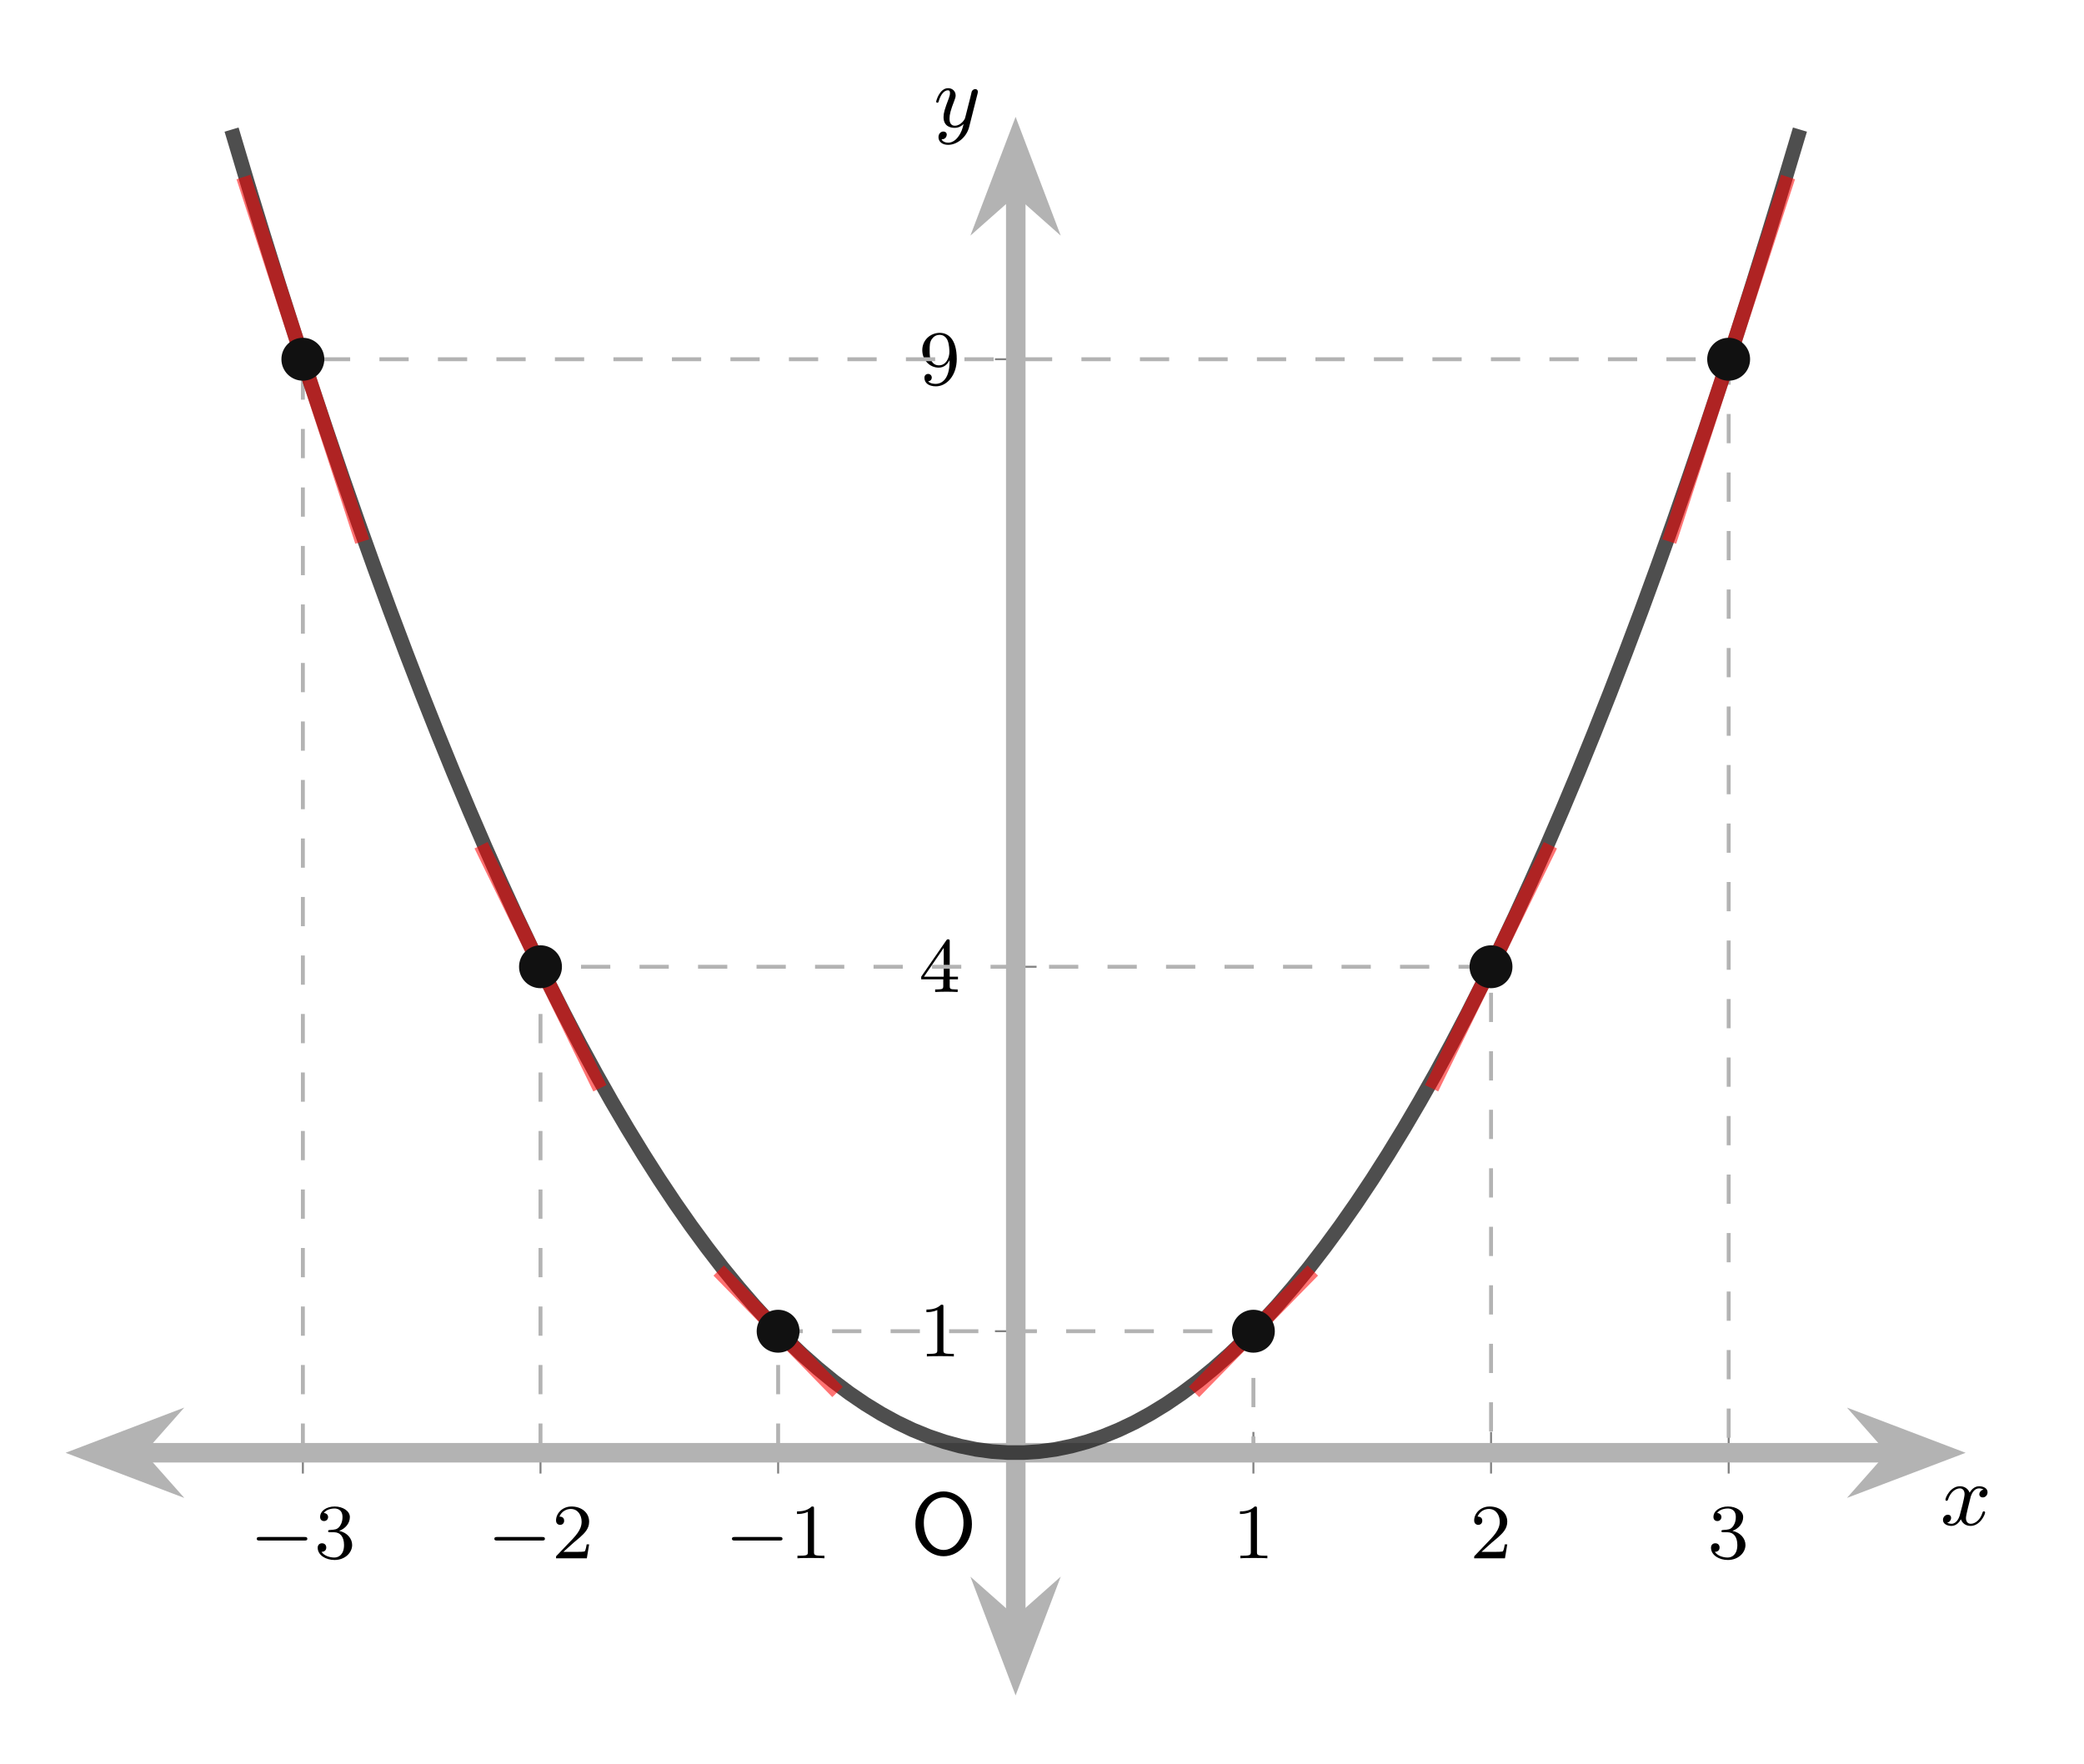 <?xml version="1.0" encoding="UTF-8"?>
<svg xmlns="http://www.w3.org/2000/svg" xmlns:xlink="http://www.w3.org/1999/xlink" width="212.534" height="179.85" viewBox="0 0 212.534 179.85">
<defs>
<g>
<g id="glyph-0-0">
<path d="M 5.562 -1.812 C 5.688 -1.812 5.859 -1.812 5.859 -1.984 C 5.859 -2.172 5.688 -2.172 5.562 -2.172 L 1 -2.172 C 0.875 -2.172 0.703 -2.172 0.703 -1.984 C 0.703 -1.812 0.875 -1.812 1 -1.812 Z M 5.562 -1.812 "/>
</g>
<g id="glyph-1-0">
<path d="M 2.016 -2.656 C 2.641 -2.656 3.031 -2.188 3.031 -1.359 C 3.031 -0.359 2.469 -0.078 2.047 -0.078 C 1.609 -0.078 1.016 -0.234 0.734 -0.656 C 1.031 -0.656 1.219 -0.828 1.219 -1.094 C 1.219 -1.359 1.047 -1.531 0.781 -1.531 C 0.578 -1.531 0.344 -1.406 0.344 -1.078 C 0.344 -0.328 1.156 0.172 2.062 0.172 C 3.125 0.172 3.859 -0.562 3.859 -1.359 C 3.859 -2.016 3.344 -2.625 2.531 -2.797 C 3.156 -3.016 3.625 -3.562 3.625 -4.203 C 3.625 -4.828 2.906 -5.281 2.078 -5.281 C 1.234 -5.281 0.594 -4.828 0.594 -4.219 C 0.594 -3.922 0.781 -3.797 1 -3.797 C 1.234 -3.797 1.406 -3.984 1.406 -4.203 C 1.406 -4.5 1.141 -4.609 0.969 -4.625 C 1.297 -5.062 1.922 -5.078 2.062 -5.078 C 2.266 -5.078 2.875 -5.016 2.875 -4.203 C 2.875 -3.641 2.641 -3.312 2.531 -3.188 C 2.297 -2.938 2.109 -2.922 1.625 -2.891 C 1.469 -2.875 1.406 -2.875 1.406 -2.766 C 1.406 -2.656 1.484 -2.656 1.609 -2.656 Z M 2.016 -2.656 "/>
</g>
<g id="glyph-1-1">
<path d="M 2.25 -1.625 C 2.375 -1.734 2.703 -2 2.828 -2.109 C 3.328 -2.562 3.797 -3 3.797 -3.734 C 3.797 -4.672 3 -5.281 2 -5.281 C 1.047 -5.281 0.422 -4.562 0.422 -3.859 C 0.422 -3.469 0.734 -3.406 0.844 -3.406 C 1.016 -3.406 1.25 -3.531 1.25 -3.828 C 1.25 -4.25 0.859 -4.25 0.766 -4.25 C 1 -4.828 1.531 -5.031 1.922 -5.031 C 2.656 -5.031 3.031 -4.391 3.031 -3.734 C 3.031 -2.906 2.453 -2.297 1.516 -1.344 L 0.516 -0.297 C 0.422 -0.219 0.422 -0.203 0.422 0 L 3.562 0 L 3.797 -1.422 L 3.547 -1.422 C 3.516 -1.266 3.453 -0.859 3.359 -0.719 C 3.312 -0.656 2.719 -0.656 2.578 -0.656 L 1.172 -0.656 Z M 2.25 -1.625 "/>
</g>
<g id="glyph-1-2">
<path d="M 2.5 -5.062 C 2.5 -5.281 2.484 -5.281 2.266 -5.281 C 1.938 -4.969 1.516 -4.781 0.766 -4.781 L 0.766 -4.516 C 0.984 -4.516 1.406 -4.516 1.875 -4.734 L 1.875 -0.656 C 1.875 -0.359 1.844 -0.266 1.094 -0.266 L 0.812 -0.266 L 0.812 0 C 1.141 -0.031 1.828 -0.031 2.172 -0.031 C 2.531 -0.031 3.234 -0.031 3.562 0 L 3.562 -0.266 L 3.281 -0.266 C 2.516 -0.266 2.5 -0.359 2.5 -0.656 Z M 2.5 -5.062 "/>
</g>
<g id="glyph-1-3">
<path d="M 3.141 -5.141 C 3.141 -5.312 3.141 -5.375 2.969 -5.375 C 2.859 -5.375 2.859 -5.359 2.781 -5.25 L 0.234 -1.562 L 0.234 -1.297 L 2.484 -1.297 L 2.484 -0.641 C 2.484 -0.344 2.453 -0.266 1.844 -0.266 L 1.656 -0.266 L 1.656 0 C 2.344 -0.031 2.359 -0.031 2.812 -0.031 C 3.266 -0.031 3.281 -0.031 3.953 0 L 3.953 -0.266 L 3.766 -0.266 C 3.156 -0.266 3.141 -0.344 3.141 -0.641 L 3.141 -1.297 L 3.984 -1.297 L 3.984 -1.562 L 3.141 -1.562 Z M 2.531 -4.5 L 2.531 -1.562 L 0.516 -1.562 Z M 2.531 -4.5 "/>
</g>
<g id="glyph-1-4">
<path d="M 3.125 -2.344 C 3.125 -0.406 2.188 -0.078 1.734 -0.078 C 1.562 -0.078 1.156 -0.094 0.938 -0.344 C 1.281 -0.375 1.312 -0.641 1.312 -0.719 C 1.312 -0.953 1.125 -1.094 0.938 -1.094 C 0.797 -1.094 0.562 -1 0.562 -0.703 C 0.562 -0.156 1.016 0.172 1.734 0.172 C 2.828 0.172 3.859 -0.922 3.859 -2.609 C 3.859 -4.688 2.953 -5.281 2.125 -5.281 C 1.188 -5.281 0.344 -4.562 0.344 -3.516 C 0.344 -2.484 1.125 -1.734 2.016 -1.734 C 2.578 -1.734 2.922 -2.094 3.125 -2.5 Z M 2.047 -1.969 C 1.688 -1.969 1.453 -2.125 1.281 -2.422 C 1.094 -2.719 1.094 -3.109 1.094 -3.5 C 1.094 -3.984 1.094 -4.312 1.312 -4.641 C 1.516 -4.922 1.766 -5.078 2.141 -5.078 C 2.672 -5.078 2.906 -4.562 2.922 -4.516 C 3.094 -4.125 3.109 -3.5 3.109 -3.344 C 3.109 -2.719 2.766 -1.969 2.047 -1.969 Z M 2.047 -1.969 "/>
</g>
<g id="glyph-2-0">
<path d="M 6.281 -3.078 C 6.281 -4.969 4.938 -6.406 3.391 -6.406 C 1.844 -6.406 0.516 -4.969 0.516 -3.078 C 0.516 -1.219 1.859 0.203 3.391 0.203 C 4.938 0.203 6.281 -1.219 6.281 -3.078 Z M 5.422 -3.219 C 5.422 -1.531 4.453 -0.438 3.391 -0.438 C 2.328 -0.438 1.375 -1.531 1.375 -3.219 C 1.375 -4.859 2.375 -5.797 3.391 -5.797 C 4.406 -5.797 5.422 -4.844 5.422 -3.219 Z M 5.422 -3.219 "/>
</g>
<g id="glyph-3-0">
<path d="M 4.406 -3.609 C 4.078 -3.547 3.969 -3.266 3.969 -3.141 C 3.969 -2.969 4.094 -2.812 4.328 -2.812 C 4.578 -2.812 4.812 -3.031 4.812 -3.344 C 4.812 -3.75 4.375 -3.953 3.953 -3.953 C 3.406 -3.953 3.094 -3.484 2.984 -3.297 C 2.812 -3.734 2.422 -3.953 2 -3.953 C 1.031 -3.953 0.516 -2.812 0.516 -2.578 C 0.516 -2.5 0.578 -2.469 0.641 -2.469 C 0.719 -2.469 0.75 -2.516 0.766 -2.562 C 1.047 -3.453 1.641 -3.734 1.984 -3.734 C 2.234 -3.734 2.469 -3.562 2.469 -3.141 C 2.469 -2.812 2.094 -1.391 1.969 -0.953 C 1.891 -0.688 1.625 -0.125 1.141 -0.125 C 0.953 -0.125 0.766 -0.188 0.688 -0.234 C 0.922 -0.281 1.094 -0.5 1.094 -0.719 C 1.094 -0.953 0.938 -1.047 0.766 -1.047 C 0.5 -1.047 0.266 -0.828 0.266 -0.516 C 0.266 -0.078 0.75 0.094 1.125 0.094 C 1.641 0.094 1.953 -0.328 2.094 -0.578 C 2.312 0.016 2.844 0.094 3.078 0.094 C 4.047 0.094 4.562 -1.062 4.562 -1.281 C 4.562 -1.328 4.531 -1.391 4.438 -1.391 C 4.344 -1.391 4.328 -1.359 4.281 -1.219 C 4.094 -0.578 3.578 -0.125 3.109 -0.125 C 2.844 -0.125 2.609 -0.281 2.609 -0.719 C 2.609 -0.906 2.734 -1.406 2.812 -1.75 C 2.844 -1.906 3.094 -2.875 3.109 -2.938 C 3.219 -3.266 3.484 -3.734 3.938 -3.734 C 4.094 -3.734 4.266 -3.703 4.406 -3.609 Z M 4.406 -3.609 "/>
</g>
<g id="glyph-3-1">
<path d="M 4.5 -3.453 C 4.5 -3.484 4.516 -3.547 4.516 -3.594 C 4.516 -3.719 4.438 -3.859 4.25 -3.859 C 4.125 -3.859 3.969 -3.781 3.891 -3.609 C 3.891 -3.578 3.797 -3.219 3.75 -3.016 L 3.297 -1.234 C 3.219 -0.969 3.219 -0.953 3.203 -0.875 C 3.203 -0.828 2.812 -0.125 2.172 -0.125 C 1.625 -0.125 1.625 -0.688 1.625 -0.859 C 1.625 -1.266 1.734 -1.703 2.125 -2.703 C 2.188 -2.906 2.25 -3.031 2.25 -3.203 C 2.25 -3.641 1.922 -3.953 1.484 -3.953 C 0.625 -3.953 0.266 -2.688 0.266 -2.578 C 0.266 -2.5 0.328 -2.469 0.391 -2.469 C 0.484 -2.469 0.5 -2.531 0.531 -2.641 C 0.719 -3.297 1.078 -3.734 1.453 -3.734 C 1.672 -3.734 1.672 -3.562 1.672 -3.438 C 1.672 -3.281 1.625 -3.125 1.547 -2.906 C 1.125 -1.797 1.016 -1.422 1.016 -1 C 1.016 0 1.812 0.094 2.156 0.094 C 2.594 0.094 2.906 -0.141 3.062 -0.297 C 2.953 0.156 2.844 0.562 2.5 1.016 C 2.234 1.375 1.875 1.609 1.484 1.609 C 1.234 1.609 0.938 1.516 0.812 1.266 C 1.281 1.266 1.344 0.875 1.344 0.781 C 1.344 0.594 1.203 0.469 1 0.469 C 0.781 0.469 0.5 0.641 0.5 1.047 C 0.5 1.516 0.906 1.828 1.484 1.828 C 2.391 1.828 3.359 1.062 3.625 0.016 Z M 4.5 -3.453 "/>
</g>
</g>
<clipPath id="clip-0">
<path clip-rule="nonzero" d="M 163 117 L 212.07 117 L 212.07 179 L 163 179 Z M 163 117 "/>
</clipPath>
<clipPath id="clip-1">
<path clip-rule="nonzero" d="M 73 136 L 134 136 L 134 179.578 L 73 179.578 Z M 73 136 "/>
</clipPath>
<clipPath id="clip-2">
<path clip-rule="nonzero" d="M 73 0.121 L 134 0.121 L 134 49 L 73 49 Z M 73 0.121 "/>
</clipPath>
<clipPath id="clip-3">
<path clip-rule="nonzero" d="M 2 0.121 L 205 0.121 L 205 170 L 2 170 Z M 2 0.121 "/>
</clipPath>
<clipPath id="clip-4">
<path clip-rule="nonzero" d="M 3 0.121 L 59 0.121 L 59 77 L 3 77 Z M 3 0.121 "/>
</clipPath>
<clipPath id="clip-5">
<path clip-rule="nonzero" d="M 149 0.121 L 204 0.121 L 204 77 L 149 77 Z M 149 0.121 "/>
</clipPath>
</defs>
<path fill="none" stroke-width="0.199" stroke-linecap="butt" stroke-linejoin="miter" stroke="rgb(50%, 50%, 50%)" stroke-opacity="1" stroke-miterlimit="10" d="M 24.285 22.703 L 24.285 26.955 M 48.568 22.703 L 48.568 26.955 M 72.852 22.703 L 72.852 26.955 M 121.419 22.703 L 121.419 26.955 M 145.703 22.703 L 145.703 26.955 M 169.986 22.703 L 169.986 26.955 " transform="matrix(0.998, 0, 0, -0.998, 6.651, 172.927)"/>
<path fill="none" stroke-width="0.199" stroke-linecap="butt" stroke-linejoin="miter" stroke="rgb(50%, 50%, 50%)" stroke-opacity="1" stroke-miterlimit="10" d="M 95.01 37.247 L 99.261 37.247 M 95.01 74.488 L 99.261 74.488 M 95.01 136.566 L 99.261 136.566 " transform="matrix(0.998, 0, 0, -0.998, 6.651, 172.927)"/>
<path fill="none" stroke-width="1.993" stroke-linecap="butt" stroke-linejoin="miter" stroke="rgb(70%, 70%, 70%)" stroke-opacity="1" stroke-miterlimit="10" d="M 7.251 24.829 L 187.019 24.829 " transform="matrix(0.998, 0, 0, -0.998, 6.651, 172.927)"/>
<path fill-rule="nonzero" fill="rgb(70%, 70%, 70%)" fill-opacity="1" stroke-width="1.993" stroke-linecap="butt" stroke-linejoin="miter" stroke="rgb(70%, 70%, 70%)" stroke-opacity="1" stroke-miterlimit="10" d="M 9.116 0.001 L 3.217 2.244 L 5.205 0.001 L 3.217 -2.246 Z M 9.116 0.001 " transform="matrix(-0.998, 0, 0, 0.998, 18.581, 148.151)"/>
<path fill-rule="nonzero" fill="rgb(70%, 70%, 70%)" fill-opacity="1" d="M 197.664 148.152 L 191.777 145.91 L 193.758 148.152 L 191.777 150.391 Z M 197.664 148.152 "/>
<g clip-path="url(#clip-0)">
<path fill="none" stroke-width="1.993" stroke-linecap="butt" stroke-linejoin="miter" stroke="rgb(70%, 70%, 70%)" stroke-opacity="1" stroke-miterlimit="10" d="M 9.118 -0.001 L 3.218 2.246 L 5.203 -0.001 L 3.218 -2.244 Z M 9.118 -0.001 " transform="matrix(0.998, 0, 0, -0.998, 188.566, 148.151)"/>
</g>
<path fill="none" stroke-width="1.993" stroke-linecap="butt" stroke-linejoin="miter" stroke="rgb(70%, 70%, 70%)" stroke-opacity="1" stroke-miterlimit="10" d="M 97.135 7.251 L 97.135 154.147 " transform="matrix(0.998, 0, 0, -0.998, 6.651, 172.927)"/>
<path fill-rule="nonzero" fill="rgb(70%, 70%, 70%)" fill-opacity="1" d="M 103.574 170.098 L 105.812 164.207 L 103.574 166.191 L 101.332 164.207 Z M 103.574 170.098 "/>
<g clip-path="url(#clip-1)">
<path fill="none" stroke-width="1.993" stroke-linecap="butt" stroke-linejoin="miter" stroke="rgb(70%, 70%, 70%)" stroke-opacity="1" stroke-miterlimit="10" d="M 9.12 0.001 L 3.216 2.244 L 5.205 0.001 L 3.216 -2.246 Z M 9.12 0.001 " transform="matrix(0, 0.998, 0.998, 0, 103.573, 160.998)"/>
</g>
<path fill-rule="nonzero" fill="rgb(70%, 70%, 70%)" fill-opacity="1" d="M 103.574 14.715 L 101.332 20.605 L 103.574 18.621 L 105.812 20.605 Z M 103.574 14.715 "/>
<g clip-path="url(#clip-2)">
<path fill="none" stroke-width="1.993" stroke-linecap="butt" stroke-linejoin="miter" stroke="rgb(70%, 70%, 70%)" stroke-opacity="1" stroke-miterlimit="10" d="M 9.119 -0.001 L 3.216 2.246 L 5.205 -0.001 L 3.216 -2.244 Z M 9.119 -0.001 " transform="matrix(0, -0.998, -0.998, 0, 103.573, 23.814)"/>
</g>
<g fill="rgb(0%, 0%, 0%)" fill-opacity="1">
<use xlink:href="#glyph-0-0" x="25.483" y="158.911"/>
</g>
<g fill="rgb(0%, 0%, 0%)" fill-opacity="1">
<use xlink:href="#glyph-1-0" x="32.055" y="158.911"/>
</g>
<g fill="rgb(0%, 0%, 0%)" fill-opacity="1">
<use xlink:href="#glyph-0-0" x="49.713" y="158.911"/>
</g>
<g fill="rgb(0%, 0%, 0%)" fill-opacity="1">
<use xlink:href="#glyph-1-1" x="56.285" y="158.911"/>
</g>
<g fill="rgb(0%, 0%, 0%)" fill-opacity="1">
<use xlink:href="#glyph-0-0" x="73.943" y="158.911"/>
</g>
<g fill="rgb(0%, 0%, 0%)" fill-opacity="1">
<use xlink:href="#glyph-1-2" x="80.515" y="158.911"/>
</g>
<g fill="rgb(0%, 0%, 0%)" fill-opacity="1">
<use xlink:href="#glyph-1-2" x="125.689" y="158.911"/>
</g>
<g fill="rgb(0%, 0%, 0%)" fill-opacity="1">
<use xlink:href="#glyph-1-1" x="149.919" y="158.911"/>
</g>
<g fill="rgb(0%, 0%, 0%)" fill-opacity="1">
<use xlink:href="#glyph-1-0" x="174.15" y="158.911"/>
</g>
<g fill="rgb(0%, 0%, 0%)" fill-opacity="1">
<use xlink:href="#glyph-1-2" x="93.714" y="138.327"/>
</g>
<g fill="rgb(0%, 0%, 0%)" fill-opacity="1">
<use xlink:href="#glyph-1-3" x="93.714" y="101.164"/>
</g>
<g fill="rgb(0%, 0%, 0%)" fill-opacity="1">
<use xlink:href="#glyph-1-4" x="93.714" y="39.225"/>
</g>
<g fill="rgb(0%, 0%, 0%)" fill-opacity="1">
<use xlink:href="#glyph-2-0" x="92.84" y="158.499"/>
</g>
<path fill="none" stroke-width="0.399" stroke-linecap="butt" stroke-linejoin="miter" stroke="rgb(70%, 70%, 70%)" stroke-opacity="1" stroke-dasharray="2.989 2.989" stroke-miterlimit="10" d="M 72.852 24.829 L 72.852 37.247 L 121.419 37.247 L 121.419 24.829 " transform="matrix(0.998, 0, 0, -0.998, 6.651, 172.927)"/>
<path fill="none" stroke-width="0.399" stroke-linecap="butt" stroke-linejoin="miter" stroke="rgb(70%, 70%, 70%)" stroke-opacity="1" stroke-dasharray="2.989 2.989" stroke-miterlimit="10" d="M 48.568 24.829 L 48.568 74.488 L 145.703 74.488 L 145.703 24.829 " transform="matrix(0.998, 0, 0, -0.998, 6.651, 172.927)"/>
<path fill="none" stroke-width="0.399" stroke-linecap="butt" stroke-linejoin="miter" stroke="rgb(70%, 70%, 70%)" stroke-opacity="1" stroke-dasharray="2.989 2.989" stroke-miterlimit="10" d="M 24.285 24.829 L 24.285 136.566 L 169.986 136.566 L 169.986 24.829 " transform="matrix(0.998, 0, 0, -0.998, 6.651, 172.927)"/>
<g clip-path="url(#clip-3)">
<path fill="none" stroke-width="1.494" stroke-linecap="butt" stroke-linejoin="miter" stroke="rgb(13.332%, 13.332%, 13.332%)" stroke-opacity="0.8" stroke-miterlimit="10" d="M 16.999 160.031 L 18.616 154.621 L 20.237 149.324 L 21.853 144.137 L 23.474 139.063 L 25.091 134.095 L 26.712 129.241 L 28.329 124.496 L 29.949 119.861 L 31.57 115.336 L 33.187 110.92 L 34.808 106.617 L 36.424 102.425 L 38.045 98.341 L 39.662 94.368 L 41.283 90.504 L 42.899 86.754 L 44.52 83.113 L 46.137 79.582 L 47.758 76.16 L 49.375 72.848 L 50.995 69.65 L 52.612 66.557 L 54.233 63.578 L 55.85 60.708 L 57.47 57.952 L 59.091 55.302 L 60.708 52.765 L 62.329 50.334 L 63.946 48.02 L 65.566 45.812 L 67.183 43.714 L 68.804 41.729 L 70.421 39.854 L 72.041 38.085 L 73.658 36.432 L 75.279 34.886 L 76.896 33.453 L 78.516 32.126 L 80.133 30.913 L 81.754 29.809 L 83.371 28.818 L 84.992 27.933 L 86.608 27.162 L 88.229 26.501 L 89.85 25.949 L 91.467 25.506 L 93.087 25.173 L 94.704 24.954 L 96.325 24.845 L 97.942 24.845 L 99.562 24.954 L 101.179 25.173 L 102.8 25.506 L 104.417 25.949 L 106.038 26.501 L 107.654 27.162 L 109.275 27.933 L 110.892 28.818 L 112.513 29.809 L 114.13 30.913 L 115.75 32.126 L 117.367 33.453 L 118.988 34.886 L 120.609 36.432 L 122.225 38.085 L 123.846 39.854 L 125.463 41.729 L 127.084 43.714 L 128.7 45.812 L 130.321 48.02 L 131.938 50.334 L 133.559 52.765 L 135.176 55.302 L 136.796 57.952 L 138.413 60.708 L 140.034 63.578 L 141.651 66.557 L 143.271 69.65 L 144.888 72.848 L 146.509 76.16 L 148.13 79.582 L 149.747 83.113 L 151.367 86.754 L 152.984 90.504 L 154.605 94.368 L 156.222 98.341 L 157.842 102.425 L 159.459 106.617 L 161.08 110.92 L 162.697 115.336 L 164.317 119.861 L 165.934 124.496 L 167.555 129.241 L 169.172 134.095 L 170.793 139.063 L 172.409 144.137 L 174.03 149.324 L 175.647 154.621 L 177.268 160.031 " transform="matrix(0.998, 0, 0, -0.998, 6.651, 172.927)"/>
</g>
<path fill="none" stroke-width="1.494" stroke-linecap="butt" stroke-linejoin="miter" stroke="rgb(100%, 0%, 0%)" stroke-opacity="0.55" stroke-miterlimit="10" d="M 66.78 43.452 L 68.295 41.901 L 68.804 41.385 L 69.309 40.868 L 69.814 40.347 L 70.319 39.831 L 70.828 39.314 L 72.848 37.247 L 73.357 36.726 L 74.872 35.176 L 75.381 34.659 L 76.391 33.626 L 76.896 33.105 L 77.405 32.588 L 78.92 31.038 " transform="matrix(0.998, 0, 0, -0.998, 6.651, 172.927)"/>
<path fill="none" stroke-width="1.494" stroke-linecap="butt" stroke-linejoin="miter" stroke="rgb(100%, 0%, 0%)" stroke-opacity="0.55" stroke-miterlimit="10" d="M 42.496 86.906 L 43.001 85.869 L 43.506 84.835 L 44.015 83.802 L 44.52 82.768 L 45.025 81.731 L 46.035 79.664 L 46.544 78.63 L 47.049 77.593 L 48.059 75.526 L 48.568 74.488 L 50.083 71.388 L 50.588 70.35 L 51.097 69.317 L 51.602 68.283 L 52.107 67.246 L 52.612 66.212 L 53.121 65.179 L 53.626 64.145 L 54.131 63.108 L 54.636 62.075 " transform="matrix(0.998, 0, 0, -0.998, 6.651, 172.927)"/>
<g clip-path="url(#clip-4)">
<path fill="none" stroke-width="1.494" stroke-linecap="butt" stroke-linejoin="miter" stroke="rgb(100%, 0%, 0%)" stroke-opacity="0.55" stroke-miterlimit="10" d="M 18.213 155.188 L 18.718 153.634 L 19.223 152.084 L 19.732 150.534 L 20.237 148.98 L 20.742 147.429 L 21.247 145.875 L 21.756 144.325 L 22.261 142.771 L 23.271 139.67 L 23.776 138.116 L 24.285 136.566 L 24.79 135.011 L 25.8 131.911 L 26.308 130.357 L 26.813 128.806 L 27.319 127.252 L 28.329 124.152 L 28.837 122.598 L 29.342 121.047 L 29.847 119.493 L 30.352 117.943 " transform="matrix(0.998, 0, 0, -0.998, 6.651, 172.927)"/>
</g>
<path fill="none" stroke-width="1.494" stroke-linecap="butt" stroke-linejoin="miter" stroke="rgb(100%, 0%, 0%)" stroke-opacity="0.55" stroke-miterlimit="10" d="M 115.347 31.038 L 117.367 33.105 L 117.876 33.626 L 119.391 35.176 L 119.9 35.693 L 120.91 36.726 L 121.415 37.247 L 121.924 37.764 L 123.944 39.831 L 124.453 40.347 L 124.958 40.868 L 125.968 41.901 L 126.477 42.418 L 127.487 43.452 " transform="matrix(0.998, 0, 0, -0.998, 6.651, 172.927)"/>
<path fill="none" stroke-width="1.494" stroke-linecap="butt" stroke-linejoin="miter" stroke="rgb(100%, 0%, 0%)" stroke-opacity="0.55" stroke-miterlimit="10" d="M 139.631 62.075 L 140.136 63.108 L 140.641 64.145 L 141.651 66.212 L 142.16 67.246 L 142.665 68.283 L 143.675 70.35 L 144.184 71.388 L 145.699 74.488 L 146.204 75.526 L 146.713 76.559 L 147.218 77.593 L 147.723 78.63 L 148.228 79.664 L 148.736 80.697 L 149.242 81.731 L 149.747 82.768 L 150.252 83.802 L 150.76 84.835 L 151.265 85.869 L 151.77 86.906 " transform="matrix(0.998, 0, 0, -0.998, 6.651, 172.927)"/>
<g clip-path="url(#clip-5)">
<path fill="none" stroke-width="1.494" stroke-linecap="butt" stroke-linejoin="miter" stroke="rgb(100%, 0%, 0%)" stroke-opacity="0.55" stroke-miterlimit="10" d="M 163.91 117.943 L 164.419 119.493 L 164.924 121.047 L 165.429 122.598 L 165.934 124.152 L 166.443 125.702 L 166.948 127.252 L 167.453 128.806 L 167.958 130.357 L 168.463 131.911 L 168.972 133.461 L 169.477 135.011 L 169.982 136.566 L 170.487 138.116 L 170.996 139.67 L 172.006 142.771 L 172.511 144.325 L 173.02 145.875 L 173.525 147.429 L 174.03 148.98 L 174.535 150.534 L 175.04 152.084 L 175.549 153.634 L 176.054 155.188 " transform="matrix(0.998, 0, 0, -0.998, 6.651, 172.927)"/>
</g>
<path fill-rule="nonzero" fill="rgb(6.667%, 6.667%, 6.667%)" fill-opacity="1" stroke-width="0.399" stroke-linecap="butt" stroke-linejoin="miter" stroke="rgb(6.667%, 6.667%, 6.667%)" stroke-opacity="1" stroke-miterlimit="10" d="M 26.277 136.566 C 26.277 137.666 25.385 138.558 24.285 138.558 C 23.184 138.558 22.292 137.666 22.292 136.566 C 22.292 135.466 23.184 134.573 24.285 134.573 C 25.385 134.573 26.277 135.466 26.277 136.566 Z M 26.277 136.566 " transform="matrix(0.998, 0, 0, -0.998, 6.651, 172.927)"/>
<path fill-rule="nonzero" fill="rgb(6.667%, 6.667%, 6.667%)" fill-opacity="1" stroke-width="0.399" stroke-linecap="butt" stroke-linejoin="miter" stroke="rgb(6.667%, 6.667%, 6.667%)" stroke-opacity="1" stroke-miterlimit="10" d="M 50.561 74.488 C 50.561 75.592 49.668 76.481 48.568 76.481 C 47.464 76.481 46.575 75.592 46.575 74.488 C 46.575 73.388 47.464 72.496 48.568 72.496 C 49.668 72.496 50.561 73.388 50.561 74.488 Z M 50.561 74.488 " transform="matrix(0.998, 0, 0, -0.998, 6.651, 172.927)"/>
<path fill-rule="nonzero" fill="rgb(6.667%, 6.667%, 6.667%)" fill-opacity="1" stroke-width="0.399" stroke-linecap="butt" stroke-linejoin="miter" stroke="rgb(6.667%, 6.667%, 6.667%)" stroke-opacity="1" stroke-miterlimit="10" d="M 74.84 37.247 C 74.84 38.347 73.952 39.239 72.848 39.239 C 71.748 39.239 70.859 38.347 70.859 37.247 C 70.859 36.143 71.748 35.254 72.848 35.254 C 73.952 35.254 74.84 36.143 74.84 37.247 Z M 74.84 37.247 " transform="matrix(0.998, 0, 0, -0.998, 6.651, 172.927)"/>
<path fill-rule="nonzero" fill="rgb(6.667%, 6.667%, 6.667%)" fill-opacity="1" stroke-width="0.399" stroke-linecap="butt" stroke-linejoin="miter" stroke="rgb(6.667%, 6.667%, 6.667%)" stroke-opacity="1" stroke-miterlimit="10" d="M 123.408 37.247 C 123.408 38.347 122.515 39.239 121.415 39.239 C 120.315 39.239 119.422 38.347 119.422 37.247 C 119.422 36.143 120.315 35.254 121.415 35.254 C 122.515 35.254 123.408 36.143 123.408 37.247 Z M 123.408 37.247 " transform="matrix(0.998, 0, 0, -0.998, 6.651, 172.927)"/>
<path fill-rule="nonzero" fill="rgb(6.667%, 6.667%, 6.667%)" fill-opacity="1" stroke-width="0.399" stroke-linecap="butt" stroke-linejoin="miter" stroke="rgb(6.667%, 6.667%, 6.667%)" stroke-opacity="1" stroke-miterlimit="10" d="M 147.691 74.488 C 147.691 75.592 146.799 76.481 145.699 76.481 C 144.599 76.481 143.706 75.592 143.706 74.488 C 143.706 73.388 144.599 72.496 145.699 72.496 C 146.799 72.496 147.691 73.388 147.691 74.488 Z M 147.691 74.488 " transform="matrix(0.998, 0, 0, -0.998, 6.651, 172.927)"/>
<path fill-rule="nonzero" fill="rgb(6.667%, 6.667%, 6.667%)" fill-opacity="1" stroke-width="0.399" stroke-linecap="butt" stroke-linejoin="miter" stroke="rgb(6.667%, 6.667%, 6.667%)" stroke-opacity="1" stroke-miterlimit="10" d="M 171.975 136.566 C 171.975 137.666 171.082 138.558 169.982 138.558 C 168.882 138.558 167.99 137.666 167.99 136.566 C 167.99 135.466 168.882 134.573 169.982 134.573 C 171.082 134.573 171.975 135.466 171.975 136.566 Z M 171.975 136.566 " transform="matrix(0.998, 0, 0, -0.998, 6.651, 172.927)"/>
<g fill="rgb(0%, 0%, 0%)" fill-opacity="1">
<use xlink:href="#glyph-3-0" x="197.886" y="155.516"/>
</g>
<g fill="rgb(0%, 0%, 0%)" fill-opacity="1">
<use xlink:href="#glyph-3-1" x="95.21" y="12.944"/>
</g>
</svg>
